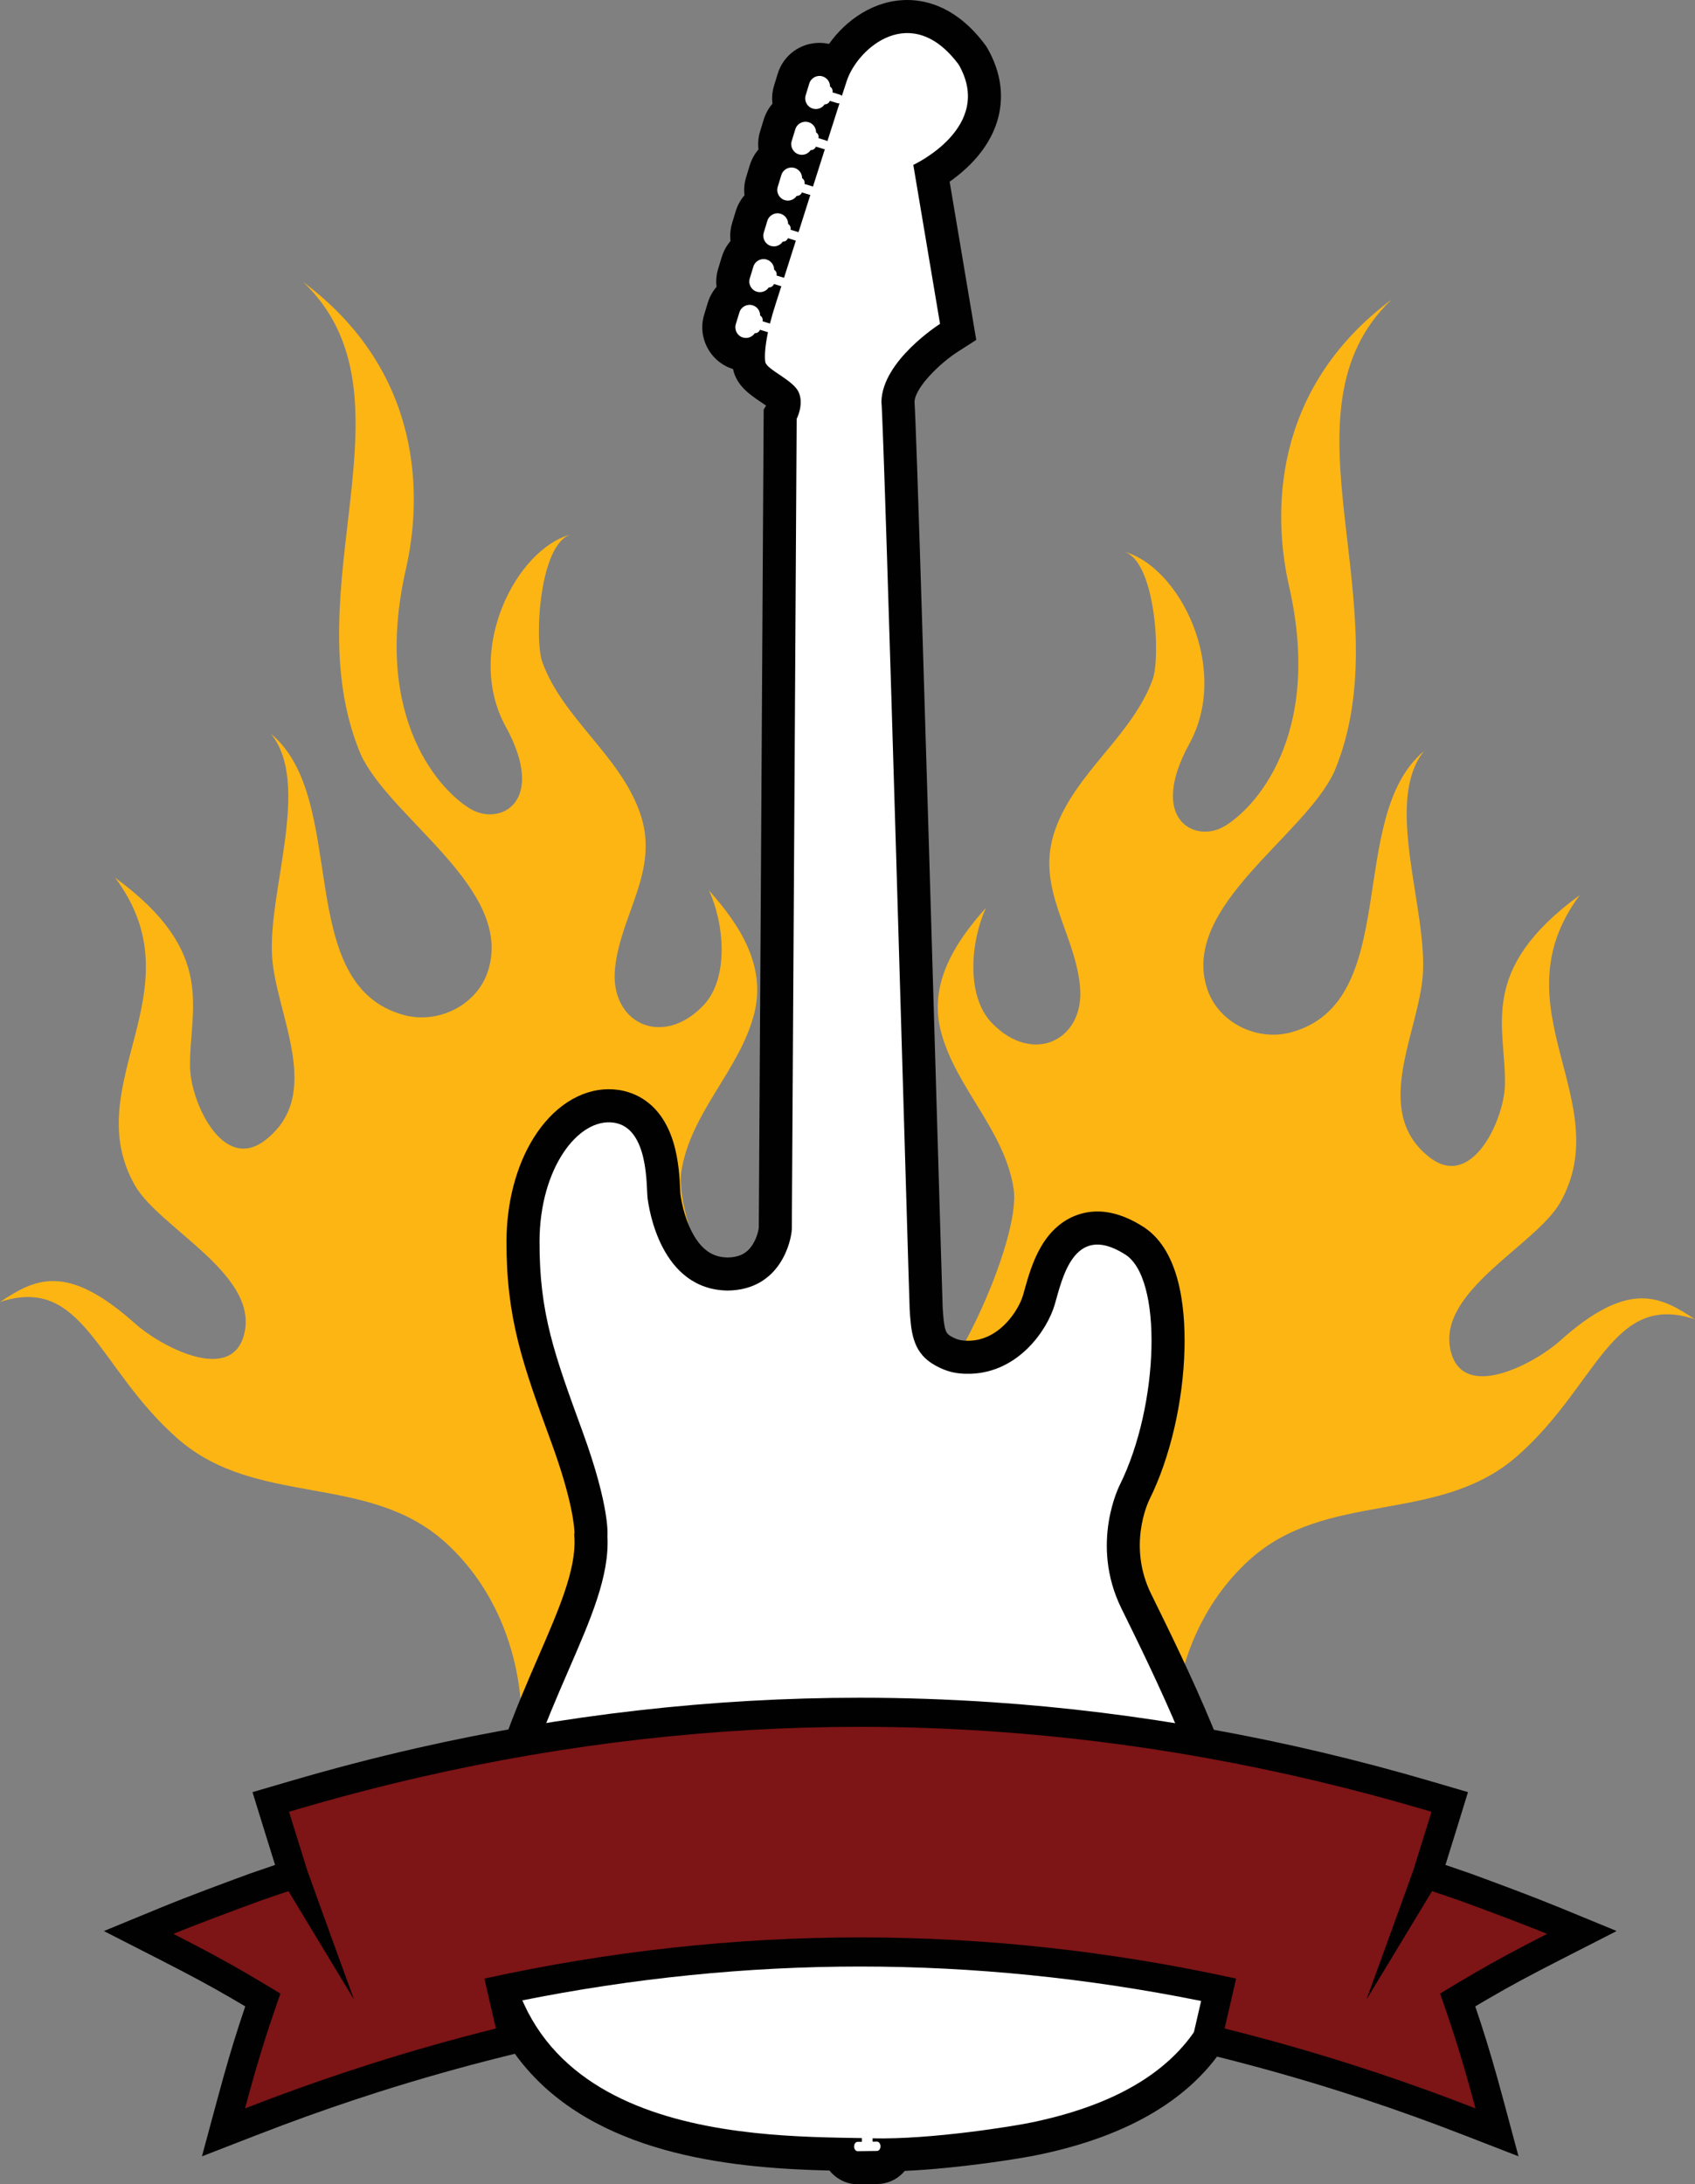 <?xml version="1.0" encoding="utf-8"?>
<!-- Generator: Adobe Illustrator 12.0.1, SVG Export Plug-In . SVG Version: 6.00 Build 51448)  -->
<!DOCTYPE svg PUBLIC "-//W3C//DTD SVG 1.1//EN" "http://www.w3.org/Graphics/SVG/1.1/DTD/svg11.dtd">
<svg  version="1.1" id="Layer_1" xmlns="http://www.w3.org/2000/svg" xmlns:xlink="http://www.w3.org/1999/xlink" width="470.864" height="606.545"
	 viewBox="0 0 470.864 606.545" overflow="visible" enable-background="new 0 0 470.864 606.545" xml:space="preserve">
<rect x="0" y="0" width="470.864" height="606.545" fill="#808080" stroke="none"/>
<g>
	<g>
		<g>
			<g>
				<path fill="#FDB514" d="M433.272,372.408c-6.736,6.043-27.271,17.336-30.384,2.249c-3.354-16.263,23.594-28.84,30.447-40.59
					c16.166-28.354-17.922-54.117,5.539-85.522c-28.804,21.038-20.406,36.774-20.818,52.881c-0.238,9.34-9.07,29.137-20.887,19.984
					c-16.429-12.734-2.974-34.707-1.9-50.907c1.215-18.283-10.938-48.115,0.339-61.938c-21.986,18.252-5.858,69.579-36.888,78.09
					c-9.487,2.604-20.281-2.614-23.385-12.111c-7.457-22.806,27-42.229,35.33-60.276c19.27-45.992-17.064-99.762,15.982-131.15
					c-33.803,25.248-32.99,60.223-28.54,79.727c9.569,41.963-10.099,62.117-18.158,66.708c-8.068,4.583-21.094-1.96-9.545-23.035
					c11.55-21.076-2.97-49.487-18.305-53.353c8.862,2.234,10.399,29.167,8.102,35.504c-5.7,15.71-21.53,25.827-27.142,41.915
					c-5.548,15.892,5.316,27.781,6.941,43.05c1.604,15.019-12.869,22.419-24.447,10.462c-7.393-7.635-5.827-23.093-1.627-32.043
					c-8.644,9.656-16.051,21.106-12.516,34.485c4.121,15.595,17.621,27.2,20.174,43.566c2.176,13.943-18.025,58.64-31.543,65.319
					c-8.921,35.922-0.388,90.595,25.485,113.886c10.151,9.14,29.787,21.839,43.137,21.867c6.181,0.011,10.232-1.118,12.748-3.096
					c10.657-8.387-6.266-32.013-5.36-48.524c0.957-17.438,7.826-34.303,20.834-46.216c21.611-19.797,52.699-9.737,74.689-29.096
					c22.34-19.661,26.071-45.566,49.288-37.887C461.225,360.001,452.477,355.206,433.272,372.408z"/>
				<path fill="#FDB514" d="M189.278,325.297c2.552-16.364,16.053-27.97,20.173-43.564c3.536-13.377-3.871-24.829-12.516-34.485
					c4.2,8.95,5.767,24.409-1.625,32.043c-11.578,11.956-26.051,4.558-24.449-10.462c1.627-15.268,12.491-27.158,6.943-43.05
					c-5.612-16.086-21.44-26.205-27.142-41.915c-2.298-6.335-0.762-33.269,8.101-35.502c-15.334,3.865-29.854,32.275-18.304,53.352
					c11.549,21.074-1.478,27.617-9.545,23.034c-8.061-4.592-27.728-24.745-18.158-66.708c4.45-19.503,5.263-54.481-28.542-79.727
					c33.048,31.386-3.285,85.157,15.984,131.151c8.329,18.045,42.788,37.468,35.329,60.273
					c-3.101,9.497-13.896,14.715-23.383,12.111c-31.028-8.51-14.9-59.838-36.888-78.09c11.276,13.822-0.877,43.655,0.338,61.937
					c1.073,16.202,14.53,38.174-1.899,50.908c-11.817,9.151-20.649-10.644-20.888-19.984c-0.413-16.104,7.985-31.842-20.819-52.881
					c23.461,31.406-10.626,57.168,5.541,85.523c6.853,11.751,33.8,24.327,30.446,40.59c-3.114,15.087-23.647,3.792-30.384-2.249
					C18.389,350.398,9.64,355.193,0,361.554c23.218-7.682,26.948,18.225,49.289,37.886c21.991,19.357,53.078,9.3,74.689,29.096
					c13.007,11.912,19.876,28.777,20.833,46.215c0.906,16.516-16.019,40.14-5.359,48.524c2.515,1.979,6.566,3.108,12.748,3.096
					c13.351-0.028,32.986-12.729,43.138-21.866c25.872-23.291,34.405-77.964,25.485-113.888
					C207.305,383.939,187.103,339.242,189.278,325.297z"/>
			</g>
		</g>
		<path fill="#010101" d="M348.244,517.536c-2.56-22.336-18.763-55.222-28.444-74.869l-0.027-0.058
			c-6.496-13.188-0.974-25.157-0.497-26.137l0.064-0.131c5.731-11.553,9.36-27.168,9.708-41.774
			c0.292-12.255-1.563-28.115-12.036-34.265c-4.186-2.58-8.282-3.887-12.172-3.887c-3.737,0-10.752,1.287-15.719,9.901
			c-2.318,4.019-3.57,8.509-4.486,11.788c-0.164,0.584-0.316,1.133-0.464,1.631c-1.173,3.966-6.319,12.25-14.713,12.562
			c-0.201,0.006-0.403,0.01-0.604,0.01c-1.098,0-2.014-0.115-2.756-0.354c-0.735-0.232-1.579-0.638-2.303-1.107
			c-1.223-0.793-1.566-2.167-1.924-7.721c-0.074-1.741-0.699-22.921-1.487-49.66c-3.532-119.774-5.729-192.144-6.337-201.979
			c0.342-4.154,7.246-10.748,12.021-13.811l5.13-3.285l-1.007-5.982l-6.383-37.959c4.698-3.3,10.674-8.79,13.135-16.53
			c2.137-6.72,1.215-13.833-2.672-20.568l-0.266-0.463l-0.319-0.428C266.029,2.161,257.686,0,252.032,0
			c-9.143,0-16.997,5.508-21.735,12.196c-0.871-0.193-1.76-0.293-2.653-0.293c-5.366,0-10.029,3.447-11.605,8.584l-1.013,3.306
			c-0.5,1.646-0.644,3.344-0.441,5.002c-1.081,1.25-1.916,2.74-2.429,4.407l-1.01,3.298c-0.509,1.672-0.638,3.371-0.438,5.003
			c-1.083,1.255-1.922,2.748-2.437,4.423l-0.997,3.271c-0.508,1.653-0.656,3.358-0.453,5.023c-1.077,1.243-1.911,2.721-2.423,4.378
			l-0.009,0.023l-0.006,0.026l-0.994,3.271c-0.505,1.65-0.653,3.35-0.451,5.012c-1.083,1.253-1.919,2.743-2.426,4.41L199.5,74.65
			c-0.501,1.645-0.645,3.34-0.442,4.998c-1.077,1.246-1.91,2.724-2.422,4.378l-0.005,0.021l-0.007,0.02l-1.004,3.293
			c-1.942,6.376,1.646,13.144,8.012,15.121c0.971,4.61,4.68,7.105,7.676,9.124c0.426,0.288,0.991,0.668,1.509,1.035l-0.667,1.092
			l-0.016,2.522c-0.014,2.192-1.273,217.042-1.344,224.693c-0.069,0.655-0.544,3.022-1.969,5.043
			c-1.515,2.148-3.571,3.141-6.657,3.202c-2.949-0.062-6.711-0.948-9.891-6.98c-2.381-4.517-3.124-9.552-3.268-10.684
			c-0.016-0.205-0.041-0.748-0.059-1.188c-0.129-2.894-0.369-8.282-1.96-13.37c-3.476-11.115-11.066-13.745-15.281-14.326
			c-0.849-0.118-1.713-0.175-2.571-0.175c-7.942,0-15.577,4.952-20.94,13.588c-4.787,7.709-7.447,17.831-7.489,28.503
			c-0.088,21.617,4.573,34.392,12.296,55.555l0.21,0.572c5.948,16.299,6.36,23.668,6.382,25.006l-0.076,0.302l0.061,1.118
			c0.473,8.768-4.368,19.914-9.973,32.819c-6.275,14.446-14.082,32.426-17.723,54.474l-0.029,0.175l-0.022,0.177
			c-3.13,24.927,1.746,45.02,14.489,59.72c21.558,24.864,59.795,27.655,84.112,28.263c1.873,2.321,4.697,3.805,7.839,3.805h0.066
			h0.061l5.338-0.068h-0.067c2.673-0.014,5.189-1.079,7.086-2.998c0.203-0.205,0.396-0.418,0.581-0.641
			c15.279-0.695,32.398-3.463,37.309-4.509c28.291-5.912,46.943-18.487,55.436-37.376
			C351.366,544.741,349.413,527.71,348.244,517.536z"/>
		<path fill="#E8E8E8" d="M400.063,553.591c3.562-2.159,6.591-3.972,9.442-5.628c6.354-3.694,11.814-6.623,20.28-10.945
			c-6.646-2.732-16.913-6.552-23.991-9.141c-2.65-0.934-5.307-1.838-7.975-2.727l-18.229,30.128c0,0,7.752-21.223,13.023-35.923
			c1.377-4.432,2.76-8.869,4.143-13.301l0.909-2.947l-2.497-0.73c-39.143-11.488-79.484-18.907-120.198-21.635
			c-11.98-0.801-23.986-1.217-35.993-1.217c-40.799-0.011-81.632,4.73-121.408,13.787c-11.681,2.656-23.286,5.687-34.782,9.064
			l-2.5,0.73l0.911,2.947c1.383,4.432,2.764,8.869,4.146,13.301c5.271,14.7,13.018,35.923,13.018,35.923L80.137,525.15
			c-2.667,0.889-5.325,1.793-7.974,2.727c-7.079,2.589-17.349,6.408-23.99,9.141c8.464,4.322,13.925,7.251,20.279,10.945
			c2.85,1.656,5.88,3.469,9.442,5.628c-2.165,6.24-3.741,10.953-5.188,15.638c-0.993,3.215-1.928,6.409-2.948,10.074
			c-0.537,1.91-1.092,3.947-1.694,6.178c2.544-0.988,5.09-1.958,7.639-2.915c9.001-3.363,18.019-6.487,27.113-9.378
			c11.496-3.653,23.105-6.943,34.945-9.895c-1.309-5.678-2.09-9.056-3.193-13.861C169.37,541.807,204.171,538,238.988,538
			c34.799,0,69.598,3.807,104.405,11.437c-1.108,4.801-1.888,8.179-3.198,13.856c11.841,2.951,23.452,6.241,34.947,9.895
			c9.094,2.891,18.112,6.015,27.111,9.378c2.55,0.957,5.096,1.927,7.64,2.915c-0.601-2.23-1.156-4.268-1.69-6.178
			c-1.024-3.665-1.958-6.859-2.953-10.074C403.804,564.544,402.229,559.831,400.063,553.591z"/>
		<path fill="#FFFFFF" d="M339.123,518.582c-2.383-20.775-18.682-53.842-27.588-71.916c-8.904-18.078-0.421-34.405-0.421-34.405
			c10.876-21.923,12.075-57.821,1.183-64.076c-14.195-8.837-17.274,7.255-19.321,14.16c-2.044,6.904-9.929,18.639-23.198,19.13
			c-2.174,0.076-4.373-0.099-6.447-0.764c-1.572-0.498-3.16-1.271-4.537-2.162c-5.356-3.48-5.717-9.08-6.09-14.892
			c-0.16-2.499-7.123-246.008-7.849-252.063c0.185-11.47,16.282-21.661,16.282-21.661l-7.424-44.146
			c0,0,22.649-10.434,12.605-27.846c-13.159-17.699-28.073-4.572-31.074,4.479c-0.334,0.998-0.799,2.428-1.369,4.188
			c-0.136-0.139-0.301-0.245-0.501-0.305l-2.122-0.65c0.152-0.632-0.125-1.277-0.665-1.604c0.007-1.271-0.809-2.442-2.088-2.836
			c-1.553-0.471-3.202,0.406-3.68,1.962l-1.007,3.291c-0.474,1.56,0.406,3.208,1.963,3.682c1.275,0.392,2.61-0.125,3.312-1.18
			c0.63,0.026,1.219-0.352,1.443-0.966l2.125,0.652c0.185,0.055,0.37,0.058,0.553,0.032c-0.948,2.954-2.101,6.562-3.359,10.516
			c-0.106-0.079-0.225-0.146-0.357-0.186l-2.122-0.648c0.153-0.632-0.125-1.277-0.665-1.603c0.007-1.269-0.809-2.446-2.084-2.833
			c-1.56-0.477-3.207,0.401-3.684,1.958l-1.006,3.288c-0.476,1.561,0.405,3.209,1.96,3.684c1.276,0.392,2.607-0.126,3.317-1.182
			c0.625,0.029,1.216-0.351,1.439-0.963l2.122,0.647c0.126,0.039,0.253,0.053,0.376,0.051c-1.061,3.336-2.179,6.861-3.305,10.415
			c-0.074-0.04-0.149-0.075-0.23-0.101l-2.126-0.648c0.153-0.63-0.122-1.275-0.66-1.602c0.01-1.265-0.813-2.442-2.085-2.832
			c-1.561-0.475-3.206,0.4-3.684,1.956l-1.003,3.293c-0.479,1.557,0.401,3.206,1.957,3.681c1.276,0.39,2.609-0.129,3.314-1.183
			c0.629,0.03,1.219-0.353,1.443-0.961l2.126,0.649c0.069,0.023,0.145,0.037,0.219,0.043c-1.118,3.523-2.23,7.031-3.286,10.359
			c-0.031-0.012-0.063-0.03-0.1-0.041l-2.124-0.646c0.154-0.633-0.121-1.277-0.66-1.606c0.006-1.266-0.813-2.441-2.088-2.832
			c-1.556-0.476-3.202,0.401-3.684,1.958l-1,3.294c-0.478,1.554,0.401,3.206,1.955,3.679c1.28,0.39,2.611-0.127,3.313-1.182
			c0.634,0.025,1.224-0.352,1.446-0.961l2.122,0.649c0.03,0.006,0.053,0.006,0.083,0.015c-1.222,3.844-2.346,7.38-3.287,10.334
			l-2.082-0.635c0.154-0.633-0.121-1.275-0.66-1.609c0.006-1.261-0.809-2.438-2.089-2.828c-1.561-0.474-3.206,0.406-3.681,1.959
			l-1.007,3.291c-0.473,1.557,0.402,3.208,1.959,3.679c1.275,0.391,2.612-0.128,3.317-1.178c0.629,0.024,1.219-0.348,1.442-0.962
			l2.052,0.625c-0.657,2.056-1.184,3.692-1.537,4.782c-0.667,2.046-1.196,3.902-1.618,5.583l-2.061-0.627
			c0.154-0.633-0.121-1.278-0.665-1.605c0.011-1.27-0.807-2.447-2.083-2.836c-1.561-0.472-3.203,0.408-3.685,1.963l-1.003,3.29
			c-0.474,1.556,0.406,3.206,1.958,3.68c1.28,0.389,2.611-0.127,3.316-1.179c0.629,0.026,1.22-0.352,1.445-0.966l2.12,0.652
			c0.038,0.013,0.069,0.013,0.103,0.02c-0.865,4.143-0.969,6.903-0.742,8.277c0.354,2.128,7.76,4.986,9.278,8.406
			c1.518,3.427-0.566,7.386-0.566,7.386s-1.313,224.066-1.347,224.976c-0.121,3.194-3.069,16.911-17.816,17.09
			c-18.677-0.259-21.905-22.834-22.267-25.777c-0.365-2.945,0.414-19.504-9.432-20.858c-9.847-1.354-20.486,12.703-20.568,32.857
			c-0.082,20.155,4.153,31.574,11.952,52.943c7.795,21.361,6.91,29.077,6.91,29.077c1.19,22.062-20.955,47.802-27.805,89.283
			c-9.768,77.799,67.051,77.237,98.49,77.828l0.01,1.015l-1.195,0.018c-0.551,0.004-0.991,0.596-0.98,1.312
			c0.006,0.718,0.461,1.297,1.014,1.29l5.341-0.068c0.552-0.002,0.992-0.592,0.987-1.309c-0.014-0.72-0.469-1.3-1.02-1.292
			l-1.191,0.015l-0.016-0.92c16.32,0.378,39.478-3.402,44.357-4.441C345.082,577.17,341.507,539.362,339.123,518.582z"/>
		<path fill="#010101" d="M433.461,544.215l15.646-7.992l-16.25-6.678c-6.777-2.787-16.947-6.573-24.287-9.258l-0.045-0.015
			l-0.044-0.017c-2.116-0.744-4.396-1.527-6.942-2.383c0.977-3.14,1.957-6.283,2.941-9.438l0.908-2.946l2.413-7.834l-7.868-2.302
			l-2.488-0.729c-40.36-11.845-81.386-19.227-121.934-21.943c-12.263-0.82-24.555-1.236-36.531-1.236h-0.127
			c-40.896,0-82.305,4.707-123.074,13.988c-11.702,2.662-23.567,5.755-35.258,9.189l-2.5,0.729l-7.878,2.303l2.425,7.841
			l0.917,2.967l2.073,6.648l0.861,2.764c-2.549,0.856-4.831,1.639-6.943,2.383l-0.044,0.016l-0.047,0.016
			c-7.354,2.691-17.538,6.482-24.286,9.258l-16.245,6.682l15.642,7.988c8.694,4.439,13.9,7.248,19.898,10.738
			c1.166,0.677,2.39,1.396,3.737,2.197c-1.236,3.66-2.219,6.69-3.146,9.695c-1.02,3.303-1.977,6.571-3.008,10.271
			c-0.479,1.705-0.992,3.576-1.715,6.258l-4.161,15.417l14.887-5.78c2.47-0.957,5.009-1.926,7.543-2.875
			c8.893-3.326,17.888-6.436,26.732-9.248c11.283-3.587,22.876-6.868,34.453-9.756l7.705-1.922l-1.786-7.736
			c-0.513-2.221-0.944-4.09-1.345-5.832c31.467-6.346,63.282-9.561,94.698-9.561c31.407,0,63.218,3.215,94.679,9.564l-0.054,0.234
			l-1.291,5.596l-1.784,7.736l7.702,1.92c11.59,2.891,23.183,6.174,34.453,9.756c8.861,2.816,17.855,5.928,26.726,9.244
			c2.505,0.939,5.045,1.907,7.552,2.881l14.87,5.771l-4.144-15.402c-0.629-2.339-1.188-4.386-1.713-6.253
			c-1.055-3.779-2.014-7.049-3.012-10.283c-0.922-2.986-1.906-6.018-3.148-9.695c1.354-0.805,2.58-1.525,3.744-2.201
			C419.56,551.463,424.766,548.653,433.461,544.215z"/>
		<path fill="#7D1416" d="M400.063,553.591c3.562-2.159,6.591-3.972,9.442-5.628c6.354-3.694,11.814-6.623,20.28-10.945
			c-6.646-2.732-16.913-6.552-23.991-9.141c-2.65-0.934-5.307-1.838-7.975-2.727l-18.229,30.128c0,0,7.752-21.223,13.023-35.923
			c1.377-4.432,2.76-8.869,4.143-13.301l0.909-2.947l-2.497-0.73c-39.143-11.488-79.484-18.907-120.198-21.635
			c-11.98-0.801-23.986-1.217-35.993-1.217c-40.799-0.011-81.632,4.73-121.408,13.787c-11.681,2.656-23.286,5.687-34.782,9.064
			l-2.5,0.73l0.911,2.947c1.383,4.432,2.764,8.869,4.146,13.301c5.271,14.7,13.018,35.923,13.018,35.923L80.137,525.15
			c-2.667,0.889-5.325,1.793-7.974,2.727c-7.079,2.589-17.349,6.408-23.99,9.141c8.464,4.322,13.925,7.251,20.279,10.945
			c2.85,1.656,5.88,3.469,9.442,5.628c-2.165,6.24-3.741,10.953-5.188,15.638c-0.993,3.215-1.928,6.409-2.948,10.074
			c-0.537,1.91-1.092,3.947-1.694,6.178c2.544-0.988,5.09-1.958,7.639-2.915c9.001-3.363,18.019-6.487,27.113-9.378
			c11.496-3.653,23.105-6.943,34.945-9.895c-1.309-5.678-2.09-9.056-3.193-13.861C169.37,541.807,204.171,538,238.988,538
			c34.799,0,69.598,3.807,104.405,11.437c-1.108,4.801-1.888,8.179-3.198,13.856c11.841,2.951,23.452,6.241,34.947,9.895
			c9.094,2.891,18.112,6.015,27.111,9.378c2.55,0.957,5.096,1.927,7.64,2.915c-0.601-2.23-1.156-4.268-1.69-6.178
			c-1.024-3.665-1.958-6.859-2.953-10.074C403.804,564.544,402.229,559.831,400.063,553.591z"/>
	</g>
</g>
</svg>

